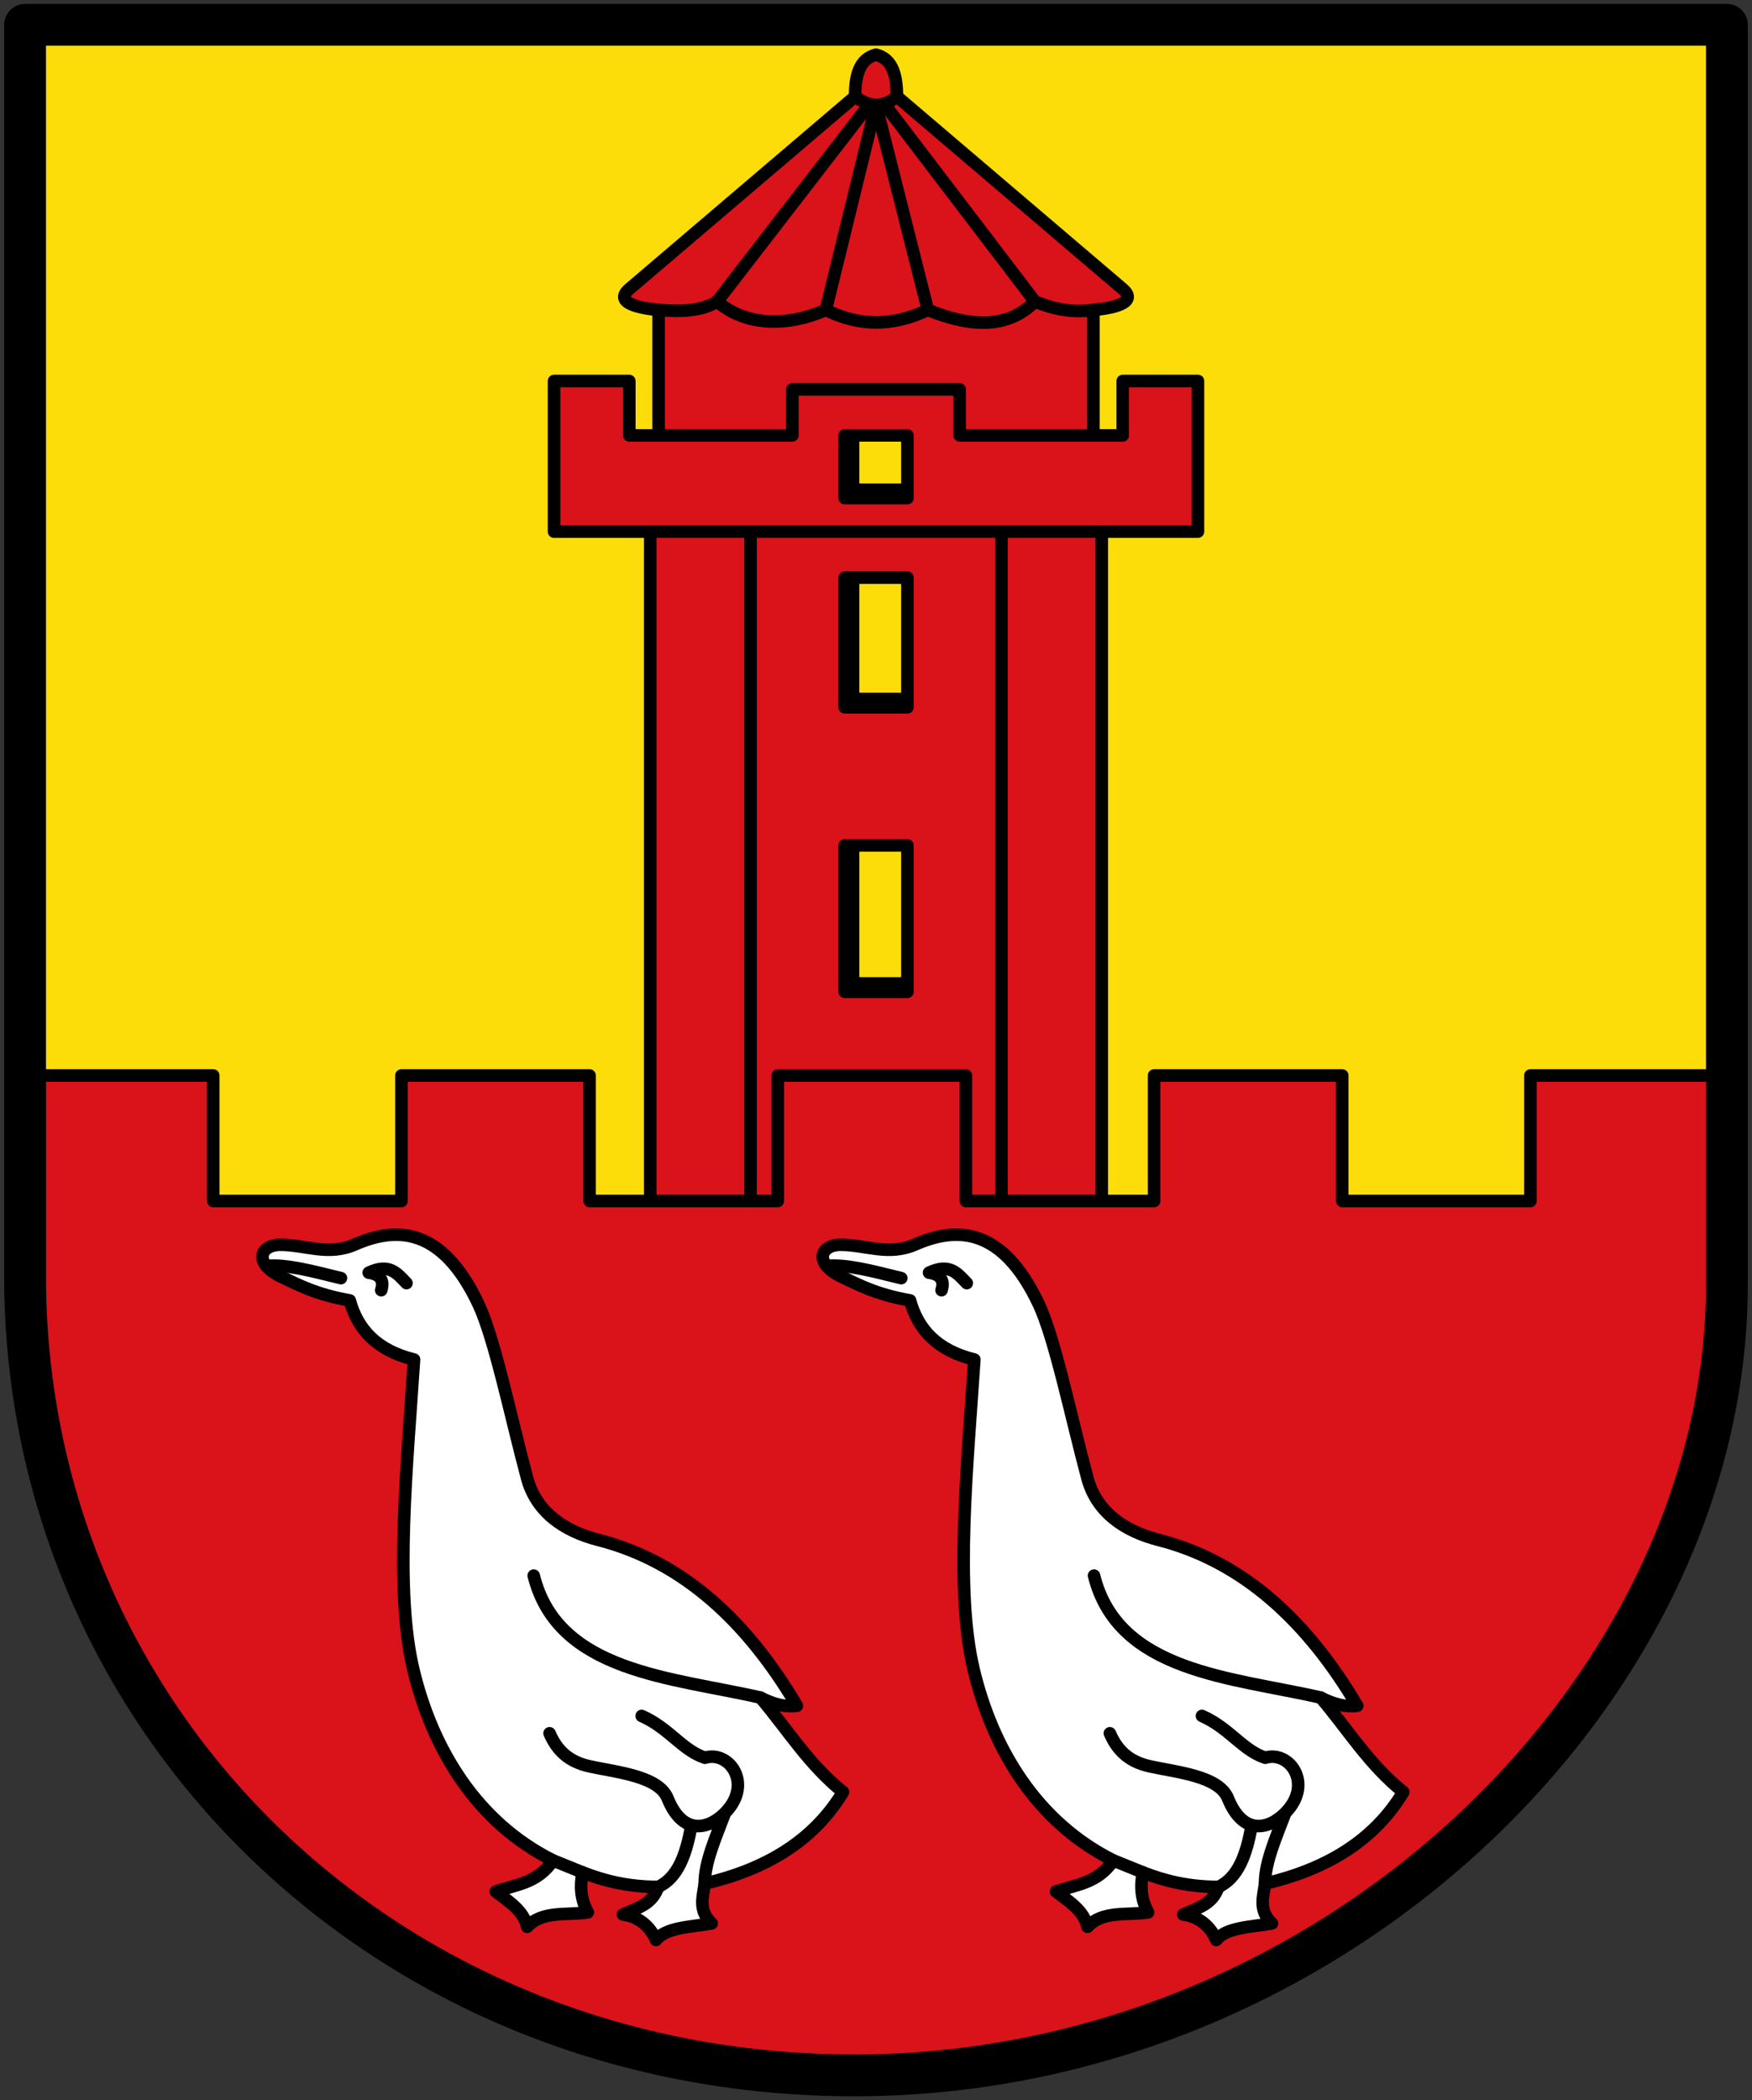 <svg xmlns="http://www.w3.org/2000/svg" width="419" height="502"><rect width="100%" height="100%" fill="#333333" stroke="none"/><path d="M10-.14h407v301c0 97.018-93.859 188.06-206.57 189.13C97.719 491.06 11.1 406.67 10 300.86Z" style="fill:#fcdd09;stroke:none;stroke-width:10;stroke-linecap:round;stroke-linejoin:round;stroke-miterlimit:4;stroke-dasharray:none;stroke-opacity:1" transform="translate(-4 6.07)"/><path d="M159.5 281V121h-23V85h18v13h7V68c-4.039-.312-11-1.593-7-5l54-46c0-5 1-9 5-10 4 1 5 5 5 10l54 46c4 3.407-2.961 4.688-7 5v30h7V85h18v36h-23v160" style="fill:#da121a;stroke:#000;stroke-width:3;stroke-linecap:round;stroke-linejoin:round;stroke-miterlimit:4;stroke-dasharray:none;stroke-opacity:1" transform="translate(-4 6.07)"/><path d="M10 251h45v30h45v-30h45v30h45v-30h45v30h45v-30h45v30h45v-30h47v49.86C417 406.085 309.076 491 210 491c-100 0-200-70-200-190.14Z" style="fill:#da121a;stroke:#000;stroke-width:3;stroke-linecap:butt;stroke-linejoin:round;stroke-miterlimit:4;stroke-dasharray:none;stroke-opacity:1" transform="translate(-4 6.07)"/><path d="M206.01 196h15v35h-15v-35m0-64h15v31h-15v-31m0-34h15v15h-15V98" style="fill:#fcdd09;stroke:#000;stroke-width:3;stroke-linecap:round;stroke-linejoin:round;stroke-miterlimit:4;stroke-dasharray:none;stroke-opacity:1" transform="translate(-4 6.07)"/><path d="M208.01 99v12h12m-12 22v28h12m-12 36v32h12m23.49-108v160m-60-160v160m18-213 12-49 12.397 49m25.603-2-36.06-47.28M175.5 66l36.467-47.21M208.5 17c3.166 2.416 6.465 2.908 10 0m-57 51c5.307.476 10.262.325 14-2 7 6 17 6 26 2 8 4 16 4 24.397 0 10.27 4.19 19.164 4.532 25.603-2 4.269 1.718 8.78 2.797 14 2m-104 30h32V87h40v11h32m-106 23h108" style="fill:none;stroke:#000;stroke-width:3;stroke-linecap:round;stroke-linejoin:round;stroke-miterlimit:4;stroke-dasharray:none;stroke-opacity:1" transform="translate(-4 6.07)"/><path d="M225.644 302.769c-7.985-1.402-12.23-3.691-16.257-5.595-6.86-3.244-5.294-7.686-.365-7.703 5.977-.02 11.44 2.733 17.848-.071 9.777-4.277 20.73-4.36 29.525 14.2 3.844 8.113 7.701 26.812 11.635 41.555 2.16 8.092 8.64 12.705 17.13 14.88 20.353 5.214 35.691 19.748 47.423 39.628-2.705.358-5.625-.354-8.722-1.956 6.467 7.59 11.546 16.013 19.75 22.562-7.223 11.948-18.808 18.563-33.073 21.902-.41 3.17-1.653 6.339 1.662 9.508-4.959.878-10.915.901-13.327 3.962-1.41-3.345-4.223-5.613-7.89-6.086 3.894-1.706 7.059-2.567 8.411-6.599-7.39-.017-13.013-1.506-18.066-3.47-.686 3.369-.416 6.579 1.247 9.557-5.007.755-10.896-.478-14.494 3.446-.879-3.899-4.403-6.034-7.53-8.433 4.93-1.71 9.923-1.913 13.713-7.426-18.316-9.14-28.865-26.683-33.387-45.542-4.601-19.187-1.508-48.858.143-74.19-8.92-2.18-13.5-7.254-15.376-14.13z" style="fill:#fff;stroke:#000;stroke-width:3;stroke-linecap:round;stroke-linejoin:round;stroke-miterlimit:4;stroke-dasharray:none;stroke-opacity:1" transform="translate(-8 8.07)"/><path d="M233.174 300.326c.702-2.227-.102-3.79-2.99-4.188 4.94-2.335 6.764.153 9.026 2.496m-15.669-1.192c-6.591-1.595-13.05-3.4-17.854-2.904m75.641 144.947-7.064-2.855m25.13 6.326c4.684-2.125 6.737-7.759 7.917-14.558m3.227 13.773c-.04-5.085 2.668-11.086 4.86-16.915m-19.941-23.17c6.661 2.965 9.61 8.148 15.136 9.998 5.808-1.797 11.616 6.248 4.806 13.172-3.878 3.942-10.075 5.576-13.734-3.467-2.172-5.366-12.275-6.239-18.675-7.653-5.16-1.14-7.845-3.954-9.558-7.895m-3.79-37.693c5.763 23.183 33.14 24.306 54.22 29.16" style="fill:none;stroke:#000;stroke-width:3;stroke-linecap:round;stroke-linejoin:round;stroke-miterlimit:4;stroke-dasharray:none;stroke-opacity:1" transform="translate(-8 8.07)"/><path d="M225.644 302.769c-7.985-1.402-12.23-3.691-16.257-5.595-6.86-3.244-5.294-7.686-.365-7.703 5.977-.02 11.44 2.733 17.848-.071 9.777-4.277 20.73-4.36 29.525 14.2 3.844 8.113 7.701 26.812 11.635 41.555 2.16 8.092 8.64 12.705 17.13 14.88 20.353 5.214 35.691 19.748 47.423 39.628-2.705.358-5.625-.354-8.722-1.956 6.467 7.59 11.546 16.013 19.75 22.562-7.223 11.948-18.808 18.563-33.073 21.902-.41 3.17-1.653 6.339 1.662 9.508-4.959.878-10.915.901-13.327 3.962-1.41-3.345-4.223-5.613-7.89-6.086 3.894-1.706 7.059-2.567 8.411-6.599-7.39-.017-13.013-1.506-18.066-3.47-.686 3.369-.416 6.579 1.247 9.557-5.007.755-10.896-.478-14.494 3.446-.879-3.899-4.403-6.034-7.53-8.433 4.93-1.71 9.923-1.913 13.713-7.426-18.316-9.14-28.865-26.683-33.387-45.542-4.601-19.187-1.508-48.858.143-74.19-8.92-2.18-13.5-7.254-15.376-14.13z" style="fill:#fff;stroke:#000;stroke-width:3;stroke-linecap:round;stroke-linejoin:round;stroke-miterlimit:4;stroke-dasharray:none;stroke-opacity:1" transform="translate(-142 8.07)"/><path d="M233.174 300.326c.702-2.227-.102-3.79-2.99-4.188 4.94-2.335 6.764.153 9.026 2.496m-15.669-1.192c-6.591-1.595-13.05-3.4-17.854-2.904m75.641 144.947-7.064-2.855m25.13 6.326c4.684-2.125 6.737-7.759 7.917-14.558m3.227 13.773c-.04-5.085 2.668-11.086 4.86-16.915m-19.941-23.17c6.661 2.965 9.61 8.148 15.136 9.998 5.808-1.797 11.616 6.248 4.806 13.172-3.878 3.942-10.075 5.576-13.734-3.467-2.172-5.366-12.275-6.239-18.675-7.653-5.16-1.14-7.845-3.954-9.558-7.895m-3.79-37.693c5.763 23.183 33.14 24.306 54.22 29.16" style="fill:none;stroke:#000;stroke-width:3;stroke-linecap:round;stroke-linejoin:round;stroke-miterlimit:4;stroke-dasharray:none;stroke-opacity:1" transform="translate(-142 8.07)"/><path d="M10-.14h407v301c0 97.018-93.859 188.06-206.57 189.13C97.719 491.06 11.1 406.67 10 300.86Z" style="fill:none;stroke:#000;stroke-width:10;stroke-linecap:round;stroke-linejoin:round;stroke-miterlimit:4;stroke-dasharray:none;stroke-opacity:1" transform="translate(-4 6.07)"/></svg>